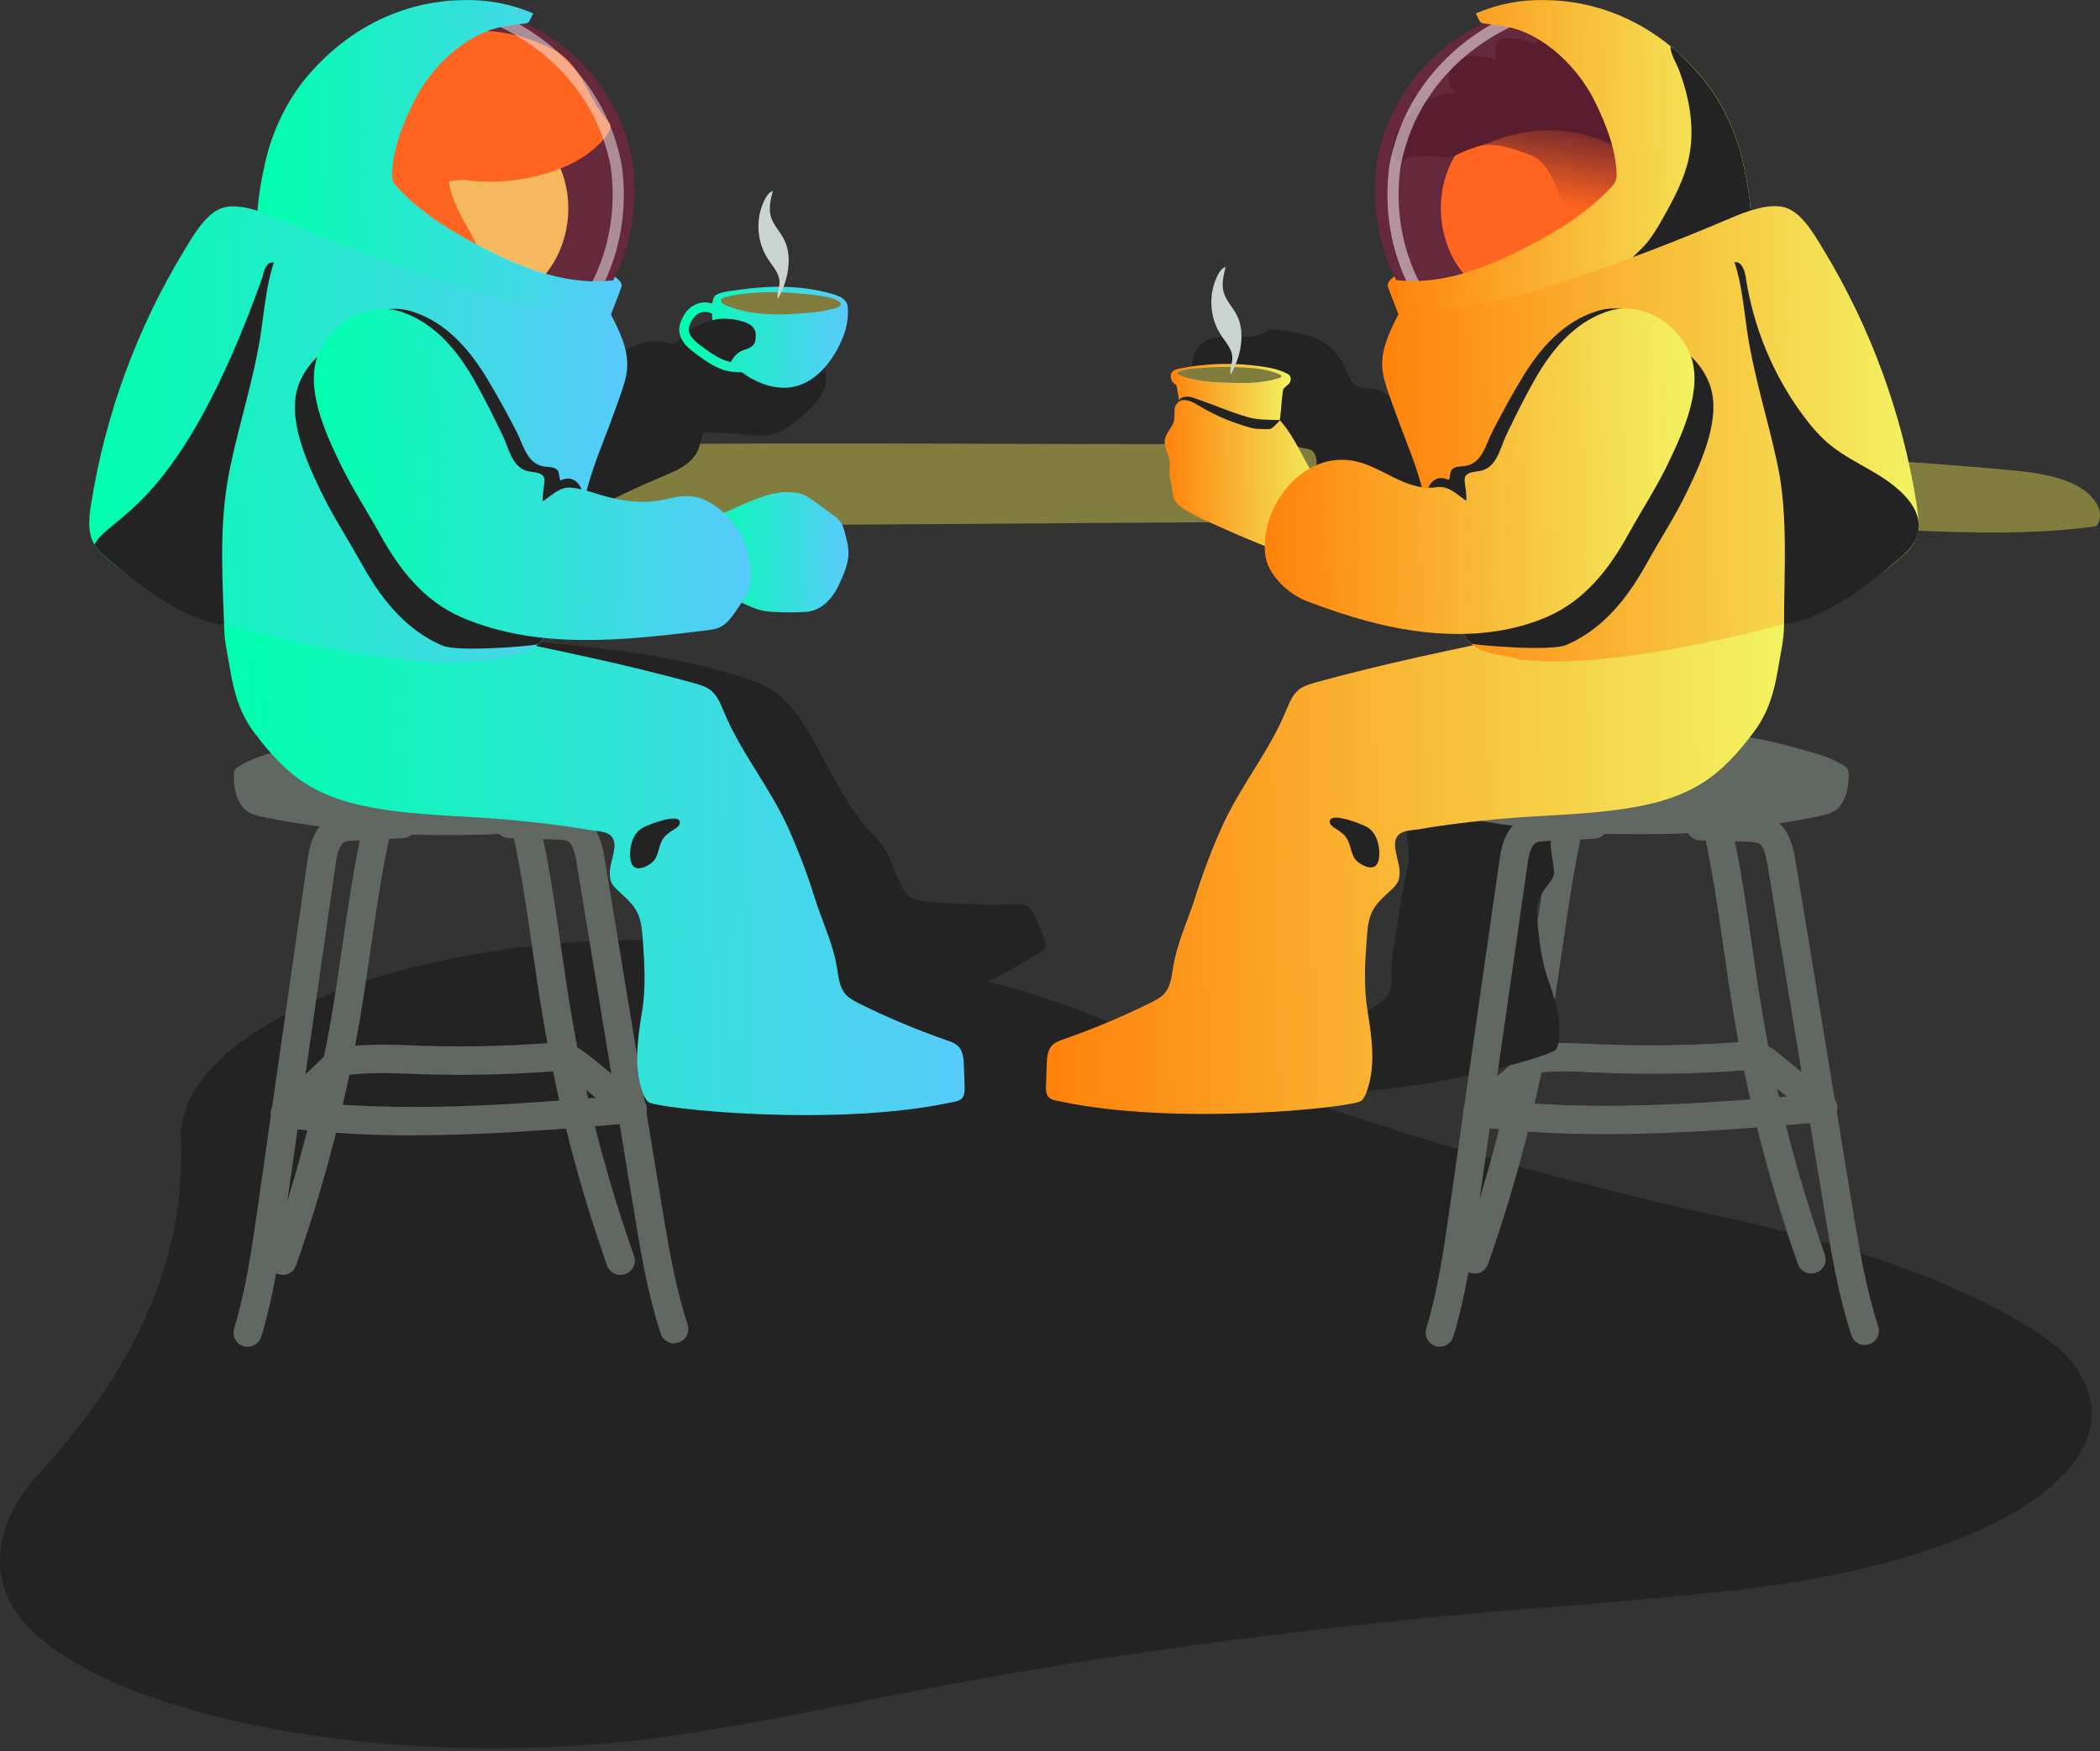 <svg width="753" height="628" viewBox="0 0 753 628" fill="none" xmlns="http://www.w3.org/2000/svg">
<rect x="0" y="0" width="753" height="628" fill="#333333" stroke="none"/>
<path d="M633.218 568.922C622.96 570.327 595.311 573.353 561.2 575.941C516.628 579.324 472.438 584.001 429.818 589.831C387.199 595.66 345.393 602.753 305.571 610.905C275.026 617.16 248.684 621.516 238.42 622.921C235.358 623.34 232.235 623.729 229.105 624.092C139.406 634.395 43.344 616.741 10.44 583.896C-4.623 568.867 -3.292 547.176 13.822 528.64C49.634 489.831 66.803 449.518 64.844 408.817C63.397 378.647 112.731 349.851 182.155 340.355L186.899 339.739C253.92 331.334 344.746 343.024 398.147 366.927C460.831 394.989 536.896 418.88 624.223 437.933C687.135 451.656 732.65 474.641 743.536 489.295C766.441 520.124 726.921 552.525 649.58 566.347C644.202 567.308 638.701 568.177 633.218 568.922Z" fill="#232323"/>
<g clip-path="url(#clip0_6350_6807)">
<path d="M524.888 187.325C408.205 186.48 291.793 189.546 175.28 187.643C158.166 187.361 141.085 186.797 123.971 186.621C119.226 186.585 75.847 184.858 75 186.585L83.574 169.07C84.625 166.92 85.811 164.629 88.556 163.29C91.132 162.021 94.588 161.81 97.876 161.669C111.093 161.14 124.377 160.964 137.628 160.823C165.011 160.471 192.496 159.872 219.947 159.484C295.691 158.391 371.57 159.59 447.381 159.237C524.413 158.885 601.682 159.942 678.544 165.228C691.592 166.145 704.639 167.167 717.653 168.33C726.532 169.105 735.784 170.057 743.172 173.44C750.56 176.823 755.44 183.413 751.746 188.7C717.483 193.669 676.917 189.087 641.841 188.559C602.868 187.995 563.895 187.572 524.921 187.29L524.888 187.325Z" fill="#807D3E"/>
</g>
<g clip-path="url(#clip1_6350_6807)">
<path d="M102.204 404.479C101.083 404.479 99.995 404.105 99.044 403.392C96.835 401.659 96.461 398.432 98.194 396.224C100.879 392.826 104.481 389.667 107.981 386.609C111.243 383.755 114.607 380.766 117.054 377.776C118.821 375.602 122.049 375.262 124.223 377.029C126.398 378.795 126.738 382.023 124.971 384.197C121.981 387.866 118.277 391.128 114.709 394.253C111.413 397.141 108.321 399.859 106.214 402.543C105.194 403.834 103.733 404.479 102.204 404.479Z" fill="#616861"/>
<path d="M226.741 402.848C225.586 402.848 224.431 402.475 223.479 401.659C221.237 399.791 217.907 397.141 214.576 394.457C211.144 391.705 207.746 388.987 205.436 387.051C204.042 385.896 201.494 384.163 200.712 383.857C200.407 383.857 200.101 383.925 199.829 383.959C199.115 384.095 198.368 384.231 197.45 384.299C180.086 385.59 162.484 385.828 145.086 385.046C135.809 384.639 127.994 384.945 121.877 385.964C119.057 386.439 116.474 384.537 115.999 381.785C115.523 378.999 117.426 376.383 120.178 375.908C127.008 374.752 135.504 374.413 145.528 374.854C162.518 375.602 179.712 375.364 196.669 374.107C197.144 374.073 197.552 374.005 197.96 373.903C199.455 373.631 201.494 373.258 204.212 374.243C207.373 375.398 211.926 379.135 211.96 379.169C214.237 381.038 217.601 383.755 220.965 386.439C224.363 389.157 227.761 391.875 230.038 393.778C232.212 395.578 232.484 398.806 230.683 400.946C229.664 402.169 228.237 402.781 226.775 402.781L226.741 402.848Z" fill="#616861"/>
<path d="M101.353 457.24C100.776 457.24 100.232 457.138 99.654 456.934C97.004 455.983 95.611 453.095 96.528 450.445C106.552 422.01 114.164 392.555 119.159 362.862C120.451 355.116 121.606 347.166 122.727 339.488C124.562 326.816 126.465 313.702 129.116 300.894C129.523 298.856 130.101 296.036 131.902 293.522C134.417 290.023 138.63 288.358 142.402 289.411C145.12 290.159 146.717 292.945 145.97 295.663C145.29 298.177 142.81 299.705 140.329 299.366C139.616 300.351 139.31 301.778 139.072 302.967C136.489 315.503 134.62 328.447 132.819 340.949C131.698 348.695 130.543 356.679 129.217 364.561C124.154 394.831 116.373 424.863 106.145 453.877C105.397 455.983 103.426 457.274 101.353 457.274V457.24Z" fill="#616861"/>
<path d="M241.762 481.836C239.621 481.836 237.616 480.477 236.902 478.303C232.145 463.728 229.664 448.61 227.252 433.934L206.762 309.523C206.252 306.329 205.402 302.592 203.533 301.641C202.65 301.199 201.019 301.165 199.558 301.098L182.431 300.588C179.611 300.52 177.402 298.142 177.47 295.356C177.538 292.536 179.985 290.362 182.703 290.396L199.829 290.906C202.072 290.973 205.164 291.075 208.053 292.502C214.815 295.9 216.14 303.951 216.786 307.824L237.276 432.235C239.621 446.504 242.067 461.248 246.553 475.075C247.436 477.759 245.975 480.613 243.291 481.496C242.781 481.666 242.237 481.734 241.728 481.734L241.762 481.836Z" fill="#616861"/>
<path d="M235.51 275.958C235.272 275.618 234.932 275.38 234.558 275.142C229.733 271.779 223.447 270.352 217.806 268.755C211.656 266.989 205.369 265.562 199.049 264.475C186.238 262.266 133.602 262.266 120.791 264.475C114.471 265.562 108.219 266.989 102.034 268.755C96.393 270.352 90.107 271.813 85.282 275.142C84.942 275.38 84.602 275.618 84.33 275.958C83.922 276.535 83.888 277.283 83.855 277.996C83.719 282.345 84.84 288.494 88.782 291.042C90.515 292.163 92.554 292.605 94.592 293.046C109.612 296.24 124.631 297.667 139.889 299.059C146.515 299.637 173.257 299.637 179.884 299.059C195.141 297.701 210.16 296.24 225.18 293.046C227.185 292.605 229.257 292.163 230.99 291.042C234.932 288.46 236.054 282.311 235.918 277.996C235.918 277.283 235.85 276.535 235.442 275.958H235.51Z" fill="#616861"/>
<path d="M222.46 457.24C220.353 457.24 218.382 455.915 217.669 453.842C207.441 424.863 199.659 394.797 194.596 364.526C193.271 356.645 192.115 348.661 190.994 340.915C189.193 328.379 187.324 315.435 184.741 302.933C184.504 301.71 184.164 300.215 183.62 299.433C183.586 299.365 183.552 299.331 183.62 299.331C181.072 299.773 178.557 298.21 177.877 295.662C177.13 292.944 178.727 290.159 181.445 289.411C185.217 288.392 189.431 290.023 191.945 293.522C193.746 296.036 194.324 298.822 194.766 300.894C197.416 313.702 199.319 326.816 201.154 339.488C202.275 347.166 203.397 355.116 204.722 362.862C209.683 392.554 217.329 422.043 227.353 450.445C228.305 453.095 226.911 456.017 224.227 456.934C223.649 457.138 223.106 457.24 222.528 457.24H222.46Z" fill="#616861"/>
<path d="M88.849 483.025C88.373 483.025 87.864 482.957 87.354 482.822C84.669 482.006 83.14 479.152 83.956 476.469C88.169 462.573 90.31 447.761 92.349 433.424L110.257 308.606C110.8 304.699 111.956 296.613 118.65 293.08C121.538 291.585 124.597 291.415 126.839 291.313L143.965 290.464C146.786 290.328 149.165 292.502 149.3 295.288C149.436 298.108 147.262 300.486 144.475 300.622L127.349 301.471C125.922 301.539 124.291 301.607 123.407 302.083C121.572 303.068 120.791 306.839 120.349 309.999L102.441 434.817C100.334 449.528 98.16 464.714 93.708 479.356C93.029 481.564 91.024 482.991 88.849 482.991V483.025Z" fill="#616861"/>
<path d="M148.348 407.197C132.751 407.197 117.12 406.45 101.557 404.445C98.771 404.106 96.8 401.524 97.14 398.738C97.48 395.952 100.028 393.948 102.848 394.321C143.761 399.519 183.654 396.19 225.926 392.691H226.3C229.052 392.419 231.567 394.525 231.805 397.311C232.043 400.131 229.97 402.577 227.149 402.815H226.776C201.052 404.989 174.751 407.163 148.348 407.163V407.197Z" fill="#616861"/>
<path d="M363.685 324.335C355.36 324.607 347.001 324.437 338.676 323.826C334.054 323.486 326.952 323.962 324.302 319.545C322.943 317.269 321.753 314.891 320.768 312.411C319.783 309.931 319.001 307.315 317.608 305.004C316.215 302.694 314.244 300.792 312.409 298.787C303.914 289.649 298.986 278.709 292.972 268.007C287.365 257.985 282.098 248.439 270.715 244.43C246.996 236.072 221.443 232.879 196.501 230.569C191.132 230.059 185.083 229.787 181.006 233.355C177.506 236.446 176.588 241.712 177.54 246.264C178.491 250.851 181.006 254.928 183.486 258.869L194.972 277.248C197.35 281.053 199.797 284.96 203.195 287.916C207.715 291.823 213.559 293.793 219.2 295.662C225.554 297.768 238.875 299.399 242.035 306.228C243.53 309.455 245.297 312.92 247.642 315.638C248.525 316.657 249.85 317.201 251.108 317.711C258.278 320.462 260.045 321.753 263.341 328.718C266.671 335.75 269.865 342.715 271.462 350.291C273.127 358.309 275.064 367.04 280.467 373.495C281.317 374.514 282.234 375.499 283.423 376.009C286.176 377.164 341.122 362.487 372.452 341.764C373.336 341.254 374.287 340.677 374.695 339.759C375.307 338.468 374.729 336.939 374.151 335.615L371.569 329.635C370.787 327.801 369.87 325.83 368.103 324.913C366.744 324.199 365.181 324.267 363.651 324.301L363.685 324.335Z" fill="#232323"/>
<path d="M164.355 157.356C161.908 158.681 159.054 159.802 156.743 161.297C154.433 162.792 153.243 165.544 152.224 167.888C151.442 169.688 150.899 171.659 151.001 173.629C151.204 177.808 152.462 183.719 155.724 186.539C159.768 190.004 165.85 190.786 170.913 191.499C180.122 192.824 190.962 191.771 199.865 189.019C204.418 187.626 208.87 184.569 213.151 182.326C221.306 178.08 229.428 174.275 237.923 170.742C243.122 168.567 249.306 165.849 250.836 159.87L251.855 155.861C251.957 155.453 252.093 155.012 252.467 154.876C252.67 154.808 252.908 154.808 253.112 154.842C255.695 155.148 258.175 155.284 260.724 155.42C264.122 155.555 267.486 156.031 270.884 156.201C272.855 156.269 274.826 156.337 276.729 155.895C280.467 155.046 283.559 152.532 286.515 150.12C289.471 147.674 292.462 145.16 294.399 141.864C296.336 138.569 296.981 134.254 295.078 130.959C291.001 123.926 280.908 125.285 275.539 120.053C274.894 119.408 274.316 118.694 273.569 118.151C272.379 117.267 270.918 116.928 269.457 116.656C267.112 116.214 264.768 115.84 262.423 115.603C259.467 115.263 256.476 115.059 253.588 115.705C249.646 116.588 246.486 118.626 243.869 121.582C243.36 122.16 242.782 122.805 242.035 123.043C241.355 123.247 240.641 123.111 239.962 123.009C237.685 122.601 235.408 122.227 233.098 122.431C229.836 122.737 226.811 124.232 223.889 125.727C220.253 127.561 215.7 129.192 212.505 131.774C211.282 132.759 210.365 133.948 209.039 134.9C207.103 136.292 205.132 137.651 203.161 138.942C200.069 141.015 196.806 142.815 193.408 144.344C188.719 146.451 183.826 148.047 179.103 150.052C174.005 152.226 169.112 154.842 164.219 157.458L164.355 157.356Z" fill="#232323"/>
<path d="M303.981 110.133C303.947 109.657 303.811 109.147 303.607 108.706C302.622 106.667 300.039 105.886 298.035 105.308C287.263 102.251 275.573 102.353 264.632 103.983C262.287 104.357 258.889 104.561 256.816 105.75C255.865 106.294 255.559 107.551 255.423 108.876C254.268 108.536 253.078 108.366 251.991 108.502C249.442 108.74 246.962 110.303 245.569 112.511C243.937 115.127 242.544 118.252 244.583 121.887C245.738 123.96 247.607 125.489 249.646 126.983C250.734 127.799 251.889 128.614 253.078 129.43C256.34 131.604 259.161 132.827 261.845 133.235C262.559 133.336 263.272 133.438 263.85 133.438C264.394 133.472 264.937 133.506 265.481 133.506C265.651 133.506 265.855 133.506 266.025 133.506C267.112 134.322 268.234 135.103 269.423 135.749C272.005 137.175 274.792 138.263 277.714 138.772C278.836 138.976 279.855 139.044 280.84 139.078C289.098 139.214 295.384 133.472 299.428 126.678C300.515 124.877 301.433 123.009 302.18 121.14C303.607 117.607 304.287 114.006 303.981 110.201V110.133ZM254.947 126.61C253.792 125.828 252.704 125.047 251.413 124.062C249.68 122.771 248.355 121.65 247.539 120.223C246.554 118.49 246.792 116.927 248.457 114.311C249.306 112.986 250.836 112.001 252.399 111.865C252.569 111.865 252.738 111.865 252.908 111.865C253.52 111.865 254.132 112.001 254.777 112.239C254.981 112.307 255.151 112.409 255.321 112.477C255.321 116.044 256.272 119.645 257.666 122.873C257.7 122.873 257.7 122.873 257.7 122.873C257.734 122.941 257.768 123.043 257.802 123.11C258.855 125.557 260.316 127.799 262.083 129.803C259.942 129.43 257.666 128.41 254.947 126.61Z" fill="url(#paint0_linear_6350_6807)"/>
<path d="M258.753 107.211C258.753 107.211 258.549 107.483 258.515 107.687C258.277 109.08 262.049 110.201 262.966 110.506C271.597 113.326 280.942 112.986 289.981 112.205C292.189 112.001 294.398 111.797 296.573 111.22C297.966 110.846 299.529 110.812 300.753 110.031C302.519 108.944 300.549 107.823 299.393 107.347C297.422 106.532 295.384 106.294 293.277 105.988C290.219 105.546 287.194 105.241 284.102 105.037C279.379 104.731 274.553 104.663 269.864 105.037C266.432 105.342 263 105.682 259.738 106.701C259.364 106.803 258.99 106.973 258.719 107.245L258.753 107.211Z" fill="#807D3E"/>
<path d="M275.303 92.773C271.191 86.454 270.817 77.858 274.419 71.2C275.031 70.044 275.88 68.889 277.104 68.516C276.322 71.539 275.541 74.733 276.424 77.722C277.274 80.678 279.618 82.954 281.046 85.706C282.813 89.036 283.118 93.01 282.541 96.748C282.133 100.315 280.604 104.086 278.905 107.245C278.463 104.935 279.584 103.236 279.516 101.028C279.414 97.835 276.9 95.321 275.269 92.773H275.303Z" fill="#CAD5D1"/>
<path d="M270.951 119.985C270.985 121.106 270.985 122.295 270.442 123.246C269.694 124.537 268.131 125.081 266.704 125.523C264.631 126.168 262.932 128.071 262.082 129.803C261.607 129.939 255.116 125.183 253.893 124.062C252.84 123.111 251.82 122.057 251.175 120.732C250.631 119.577 250.631 117.777 250.767 116.554C252.568 115.704 255.592 114.753 256.985 114.515C258.752 114.21 260.349 114.244 262.116 114.447C262.728 114.515 263.374 114.583 263.985 114.719C266.976 115.331 270.849 116.35 270.985 119.951L270.951 119.985Z" fill="#232323"/>
<path d="M101.082 208.69C96.528 207.773 87.557 204.579 83.684 207.603C80.048 210.456 80.32 219.969 80.354 224.08C80.421 230.127 81.441 233.728 82.426 239.674C83.854 248.269 85.892 255.709 91.193 262.776C96.46 269.808 102.407 276.569 109.849 281.189C119.567 287.27 130.815 289.547 141.926 290.939C155.145 292.604 168.635 292.774 181.922 293.963C191.844 294.88 201.732 296.002 211.519 297.7C214.883 298.278 219.028 297.938 220.116 301.573C221.067 304.767 218.519 309.931 218.655 313.396C218.689 314.313 218.756 315.23 219.062 316.08C219.606 317.541 220.761 318.662 221.917 319.715C228.441 325.592 229.8 327.699 230.446 336.498C231.091 345.365 231.669 354.096 230.208 362.861C228.713 372.102 227.184 382.226 230.276 391.297C230.786 392.724 231.329 394.185 232.417 395.204C234.863 397.582 299.528 404.513 341.528 395.272C342.684 395.102 343.907 394.864 344.756 394.083C345.946 392.928 345.946 391.059 345.878 389.428C345.81 386.948 345.708 384.468 345.606 381.988C345.504 379.712 345.334 377.232 343.839 375.499C342.684 374.208 340.951 373.597 339.32 373.053C328.65 369.316 318.184 364.934 308.057 359.906C306.324 359.022 304.523 358.105 303.232 356.644C300.989 354.096 300.65 350.427 300.106 347.064C298.713 338.434 294.737 330.281 292.121 321.957C289.47 313.396 286.242 305.005 282.572 296.817C276.082 282.446 265.752 270.012 259.737 255.675C258.514 252.787 257.392 249.696 255.014 247.691C253.213 246.231 250.936 245.585 248.727 244.973C236.426 241.576 224.023 238.62 211.553 235.835C205.096 234.408 198.606 233.049 192.116 231.656C190.451 231.316 188.752 230.942 187.087 230.603C175.805 228.191 164.659 225.541 153.922 221.294C149.096 219.391 143.999 217.625 138.8 216.062C126.431 212.359 113.621 211.238 101.048 208.69H101.082Z" fill="url(#paint1_linear_6350_6807)"/>
<path d="M196.296 97.461C208.121 81.902 206.014 57.543 189.398 45.924C179.339 38.891 167.718 39.741 156.98 44.803C140.669 52.481 134.961 71.302 141.757 87.303C145.733 96.68 153.752 106.023 164.048 108.095C169.689 109.25 175.568 109.012 181.208 107.959C187.427 106.804 192.388 102.591 196.296 97.461Z" fill="#F2F261"/>
<path d="M155.11 103.814C150.93 102.286 146.921 100.111 143.081 98.345C141.246 97.529 139.445 96.68 137.678 95.729C131.867 92.569 126.872 87.983 123.134 82.547C121.367 79.999 119.158 76.737 118.479 73.646C117.731 70.215 117.663 66.206 117.493 62.672C117.323 59.207 118.479 55.572 119.362 52.243C120.45 48.132 122.149 44.225 124.018 40.42C126.294 35.766 129.013 31.723 132.445 27.884C148.382 10.082 174.207 6.514 195.479 16.333C197.823 17.42 200.1 18.643 202.105 20.274C209.377 26.287 211.586 36.615 218.042 43.511C218.416 43.885 218.789 44.293 218.891 44.837C219.367 47.894 214.032 52.548 211.959 54.213C208.595 56.931 204.721 58.969 200.678 60.532C193.542 63.318 185.93 64.847 178.285 65.119C174.445 65.254 170.605 65.085 166.833 64.575C164.862 64.303 162.925 64.813 160.921 65.119C161.838 71.574 165.27 77.349 168.43 83.023C171.285 88.187 174.615 94.336 174.445 100.417C174.309 104.868 169.925 105.241 166.289 105.581C162.484 105.921 158.78 105.105 155.178 103.78L155.11 103.814Z" fill="#FF830D"/>
<path opacity="0.25" d="M140.601 62.027C140.601 63.08 140.533 64.031 140.941 64.881C141.281 65.832 141.926 66.511 142.538 67.225C152.766 78.13 166.019 85.434 179.475 91.889C192.116 97.801 205.878 102.183 219.912 100.519C219.98 100.417 220.49 99.262 220.557 99.194C226.674 86.59 228.713 72.117 226.81 58.256C221.917 31.281 203.873 15.483 188.48 8.383H188.412C185.795 8.757 183.145 9.13 180.494 9.538C166.698 11.95 154.159 24.486 148.315 36.513C144.373 44.496 140.941 53.126 140.533 62.061L140.601 62.027Z" fill="#FF0D5B"/>
<path opacity="0.5" d="M213.898 102.455C220.762 89.172 223.039 73.918 220.932 59.343C215.427 30.907 195.175 14.294 177.879 6.82" stroke="#F2F2F2" stroke-width="4" stroke-miterlimit="10"/>
<path d="M92.247 77.281C92.145 79.931 93.708 81.766 95.067 83.974C96.495 86.318 98.058 88.561 99.723 90.701C103.053 95.015 106.825 98.99 110.902 102.625C116.475 107.552 123.305 112.376 130.441 114.618C143.863 118.865 158.475 118.899 172.441 118.729C179.951 118.729 187.494 118.457 195.004 118.287C198.538 118.185 202.072 118.185 205.64 118.219C208.868 118.219 212.13 118.627 215.359 118.491C217.669 118.389 218.213 114.924 218.961 113.089C220.082 110.066 221.883 105.717 222.902 102.659C223.242 101.301 221.033 99.636 220.524 99.228C220.456 99.33 219.946 100.485 219.878 100.553C205.844 102.218 192.082 97.835 179.441 91.924C165.985 85.469 152.732 78.199 142.504 67.259C141.859 66.546 141.213 65.866 140.907 64.915C140.499 64.066 140.567 63.114 140.567 62.061C140.975 53.16 144.407 44.531 148.349 36.513C154.194 24.521 166.698 11.95 180.528 9.538C183.179 9.131 185.829 8.757 188.446 8.383H188.514C188.888 8.315 189.228 8.247 189.533 7.976C189.669 7.84 189.805 7.602 189.907 7.432C190.349 6.549 190.757 5.699 191.198 4.816C183.451 1.453 174.922 -0.178 166.461 0.026C160.99 0.162 132.82 0.026 109.373 28.326C102.441 36.921 97.514 47.555 95.101 58.188C93.708 64.507 92.519 70.758 92.247 77.247V77.281Z" fill="url(#paint2_linear_6350_6807)"/>
<path d="M42.943 204.001C49.331 209.131 61.292 216.537 68.53 220.444C72.098 222.381 142.642 241.916 176.045 236.616C181.448 235.121 187.802 235.019 192.185 231.656C192.423 231.52 192.661 231.35 192.865 231.146C195.584 228.768 197.045 225.303 198.268 221.905C202.787 209.573 205.2 196.697 208.292 183.991C210.025 176.755 211.996 169.586 214.681 162.622C217.399 155.623 220.05 148.591 222.53 141.49C223.617 138.365 224.671 135.205 224.875 131.944C225.317 125.217 222.156 118.83 219.098 112.851C203.467 111.492 187.802 110.065 172.715 105.342C156.03 100.111 139.516 94.301 123.205 87.948C115.185 84.823 107.234 81.561 99.317 78.198C94.186 75.99 85.996 72.932 80.321 74.393C74.069 75.99 69.346 84.415 66.253 89.511C49.229 117.369 37.744 148.625 32.647 180.899C31.865 185.758 31.321 191.057 33.87 195.304C34.923 197.071 36.486 198.532 38.05 199.891C39.647 201.317 41.278 202.676 42.943 204.035V204.001Z" fill="url(#paint3_linear_6350_6807)"/>
<path d="M42.942 204.002C50.893 210.389 66.185 222.586 80.355 224.047C79.403 200.741 78.859 185.011 82.631 167.107C86.029 150.97 91.194 135.342 93.641 118.831C94.864 110.541 95.544 102.116 98.16 94.166C95.782 93.691 94.558 96.85 94.185 99.228C64.146 183.482 39.714 184.4 33.869 195.271C34.922 197.038 36.486 198.499 38.049 199.857C39.646 201.284 41.277 202.643 42.942 204.002Z" fill="#232323"/>
<path d="M288.825 219.493C294.908 219.085 298.85 214.227 301.16 209.029C302.622 205.734 304.117 202.336 304.219 198.701C304.287 195.983 303.573 193.333 302.859 190.718C302.588 189.698 302.282 188.645 301.738 187.728C300.922 186.369 299.631 185.384 298.34 184.466L292.529 180.186C290.626 178.793 288.689 177.366 286.379 176.89C279.481 175.497 273.636 177.943 267.316 180.491C263.816 181.884 260.622 184.093 256.748 184.398C255.626 184.5 254.437 184.432 253.452 184.976C251.685 185.961 251.243 188.475 250.869 190.276C250.325 192.858 250.597 195.847 250.597 198.463C250.597 199.347 250.597 200.264 250.801 201.147C251.379 203.967 253.146 206.617 254.743 208.961C255.355 209.878 256.034 210.762 256.85 211.509C258.175 212.698 259.806 213.446 261.437 214.159L268.029 217.081C269.592 217.794 271.189 218.474 272.855 218.881C274.282 219.221 275.743 219.357 277.17 219.459C281.044 219.697 284.918 219.697 288.791 219.459L288.825 219.493Z" fill="url(#paint4_linear_6350_6807)"/>
<path d="M115.083 176.246C119.331 185.113 124.7 193.232 129.457 201.828C132.243 206.856 135.301 211.68 138.835 216.028C144.136 222.551 150.491 228.021 158.544 231.52C164.151 233.966 190.146 231.724 192.831 231.113C195.549 228.734 197.01 225.269 198.234 221.872C202.753 209.539 205.166 196.664 208.258 183.958C205.166 185.045 201.937 185.588 198.403 185.079C193.986 184.433 191.132 187.898 187.835 189.937C187.666 187.83 188.107 185.554 188.345 183.414C188.413 182.802 188.481 182.123 188.277 181.545C187.632 179.609 185.015 179.609 183.01 179.269C176.826 178.182 175.738 171.116 173.462 166.359C170.301 159.7 167.005 153.144 163.403 146.723C157.389 136.123 149.369 126.305 137.544 122.126C125.311 117.845 112.297 125.659 107.437 137.074C102.306 149.135 109.952 165.578 115.083 176.246Z" fill="#232323"/>
<path d="M127.146 166.529C121.675 156.031 113.486 139.86 118.209 127.629C122.66 116.078 135.437 107.823 147.806 111.73C159.767 115.501 168.126 125.047 174.447 135.443C178.287 141.728 181.787 148.217 185.185 154.74C187.631 159.428 188.923 166.427 195.141 167.31C196.466 167.514 198.199 167.412 199.355 168.16C200.952 169.179 200.068 170.809 201.02 172.304C201.937 171.863 202.923 171.591 203.942 171.625C206.966 171.795 209.039 175.09 208.937 178.08C208.903 179.405 208.529 180.73 207.884 181.885C206.796 183.855 204.995 185.282 203.262 186.675L195.073 193.164C193.612 194.319 192.117 195.508 190.35 196.086C188.209 196.799 185.864 196.595 183.588 196.357C173.665 195.372 163.539 194.319 154.568 190.004C148.588 187.151 143.355 182.938 138.19 178.793C133.636 175.124 129.83 171.727 127.112 166.529H127.146Z" fill="#232323"/>
<path d="M121.88 166.054C116.749 155.386 109.103 138.943 114.234 126.882C119.094 115.467 132.108 107.687 144.341 111.968C156.166 116.113 164.186 125.965 170.166 136.565C173.802 142.986 177.064 149.577 180.259 156.201C182.535 160.958 183.623 168.024 189.807 169.111C191.812 169.451 194.428 169.451 195.108 171.387C195.312 171.999 195.244 172.644 195.176 173.256C194.938 175.396 194.462 177.673 194.632 179.779C197.793 177.808 200.647 174.513 204.725 174.887C209.414 175.328 214.273 177.367 218.861 178.454C225.011 179.915 230.992 180.56 237.278 179.371C240.268 178.794 243.225 177.91 246.249 177.91C251.108 177.91 255.695 180.356 259.229 183.686C263.613 187.763 266.909 192.621 268.2 198.362C268.948 201.726 269.695 205.157 269.118 208.554C268.472 212.461 266.127 215.893 263.885 219.154C262.254 221.498 260.521 223.944 257.904 225.065C256.545 225.677 255.016 225.847 253.521 226.051C224.467 229.618 193.035 233.355 165.341 221.328C151.953 215.485 143.22 204.24 136.254 191.636C131.496 183.04 126.128 174.921 121.88 166.054Z" fill="url(#paint5_linear_6350_6807)"/>
<path d="M239.518 293.759C241.557 293.385 243.256 293.453 243.698 294.472C244.14 295.526 243.086 296.579 242.135 297.19C240.674 298.142 239.111 299.025 238.057 300.418C236.902 301.947 236.46 303.849 235.916 305.684C235.645 306.533 235.339 307.416 234.863 308.164C233.708 309.964 229.562 312.41 227.489 311.018C225.416 309.625 225.824 304.936 226.334 302.966C226.81 300.622 228.101 298.345 230.14 297.054C231.125 296.409 235.95 294.405 239.586 293.759H239.518Z" fill="#232323"/>
</g>
<g clip-path="url(#clip2_6350_6807)">
<path d="M529.738 404.086C528.62 404.086 527.536 403.713 526.588 403C524.387 401.269 524.014 398.045 525.741 395.839C528.146 392.785 531.871 389.832 535.495 386.982C539.017 384.199 543.827 380.364 544.572 378.294C545.52 375.646 548.399 374.255 551.074 375.205C553.716 376.155 555.104 379.074 554.156 381.721C552.463 386.54 547.281 390.647 541.828 394.957C538.679 397.468 535.394 400.047 533.734 402.152C532.718 403.407 531.262 404.086 529.738 404.086Z" fill="#616861"/>
<path d="M653.727 402.423C652.575 402.423 651.424 402.05 650.475 401.235C648.24 399.368 644.786 396.586 641.297 393.769C637.707 390.884 634.118 387.965 631.815 386.065C630.832 385.217 629.783 384.368 628.936 384.063C627.886 383.689 626.26 383.791 624.533 383.927C607.227 385.217 589.65 385.454 572.344 384.673L570.041 384.572C563.132 384.232 556.562 383.927 550.229 384.979C547.452 385.454 544.844 383.554 544.37 380.805C543.895 378.022 545.792 375.409 548.535 374.933C555.952 373.712 563.369 374.051 570.515 374.39L572.784 374.492C589.718 375.239 606.854 375.001 623.754 373.746C626.226 373.576 629.308 373.338 632.39 374.458C634.896 375.375 636.759 376.936 638.283 378.191C640.552 380.092 644.108 382.943 647.631 385.793C651.153 388.644 654.675 391.461 656.944 393.362C659.111 395.16 659.382 398.384 657.587 400.522C656.571 401.744 655.149 402.355 653.693 402.355L653.727 402.423Z" fill="#616861"/>
<path d="M668.695 482.448C666.562 482.448 664.564 481.09 663.852 478.918C659.111 464.359 656.639 449.257 654.234 434.596L633.812 310.316C633.304 307.16 632.457 303.393 630.595 302.443C629.714 302.002 628.089 301.968 626.632 301.9L609.563 301.391C606.752 301.323 604.551 298.947 604.619 296.164C604.686 293.347 607.091 291.175 609.834 291.209L626.903 291.718C629.138 291.786 632.22 291.888 635.099 293.313C641.839 296.673 643.159 304.75 643.803 308.619L664.225 432.899C666.562 447.153 669 461.882 673.471 475.694C674.351 478.375 672.895 481.226 670.219 482.108C669.711 482.278 669.169 482.346 668.661 482.346L668.695 482.448Z" fill="#616861"/>
<path d="M649.459 456.757C647.359 456.757 645.395 455.433 644.684 453.363C634.49 424.414 626.734 394.38 621.688 364.141C620.367 356.268 619.216 348.292 618.098 340.555C616.303 328.032 614.44 315.101 611.866 302.612C611.629 301.391 611.291 299.897 610.749 299.117C610.715 299.049 610.681 299.015 610.749 299.015C608.209 299.456 605.703 297.895 605.025 295.35C604.28 292.635 605.872 289.852 608.581 289.105C612.341 288.087 616.54 289.716 619.046 293.212C620.841 295.723 621.417 298.506 621.857 300.576C624.499 313.371 626.395 326.47 628.224 339.129C629.342 346.799 630.459 354.74 631.78 362.478C636.725 392.14 644.345 421.598 654.336 449.969C655.284 452.617 653.896 455.535 651.22 456.451C650.644 456.655 650.102 456.757 649.527 456.757H649.459Z" fill="#616861"/>
<path d="M575.628 406.767C560.151 406.767 544.606 406.021 529.095 404.019C526.318 403.679 524.354 401.1 524.692 398.317C525.031 395.534 527.571 393.532 530.382 393.905C571.056 399.098 610.647 395.772 652.608 392.31L653.32 392.242C656.097 392.005 658.569 394.075 658.806 396.892C659.043 399.708 656.977 402.152 654.166 402.39L653.455 402.457C627.919 404.595 601.842 406.767 575.628 406.767Z" fill="#616861"/>
<path d="M528.756 456.757C528.181 456.757 527.639 456.655 527.063 456.452C524.421 455.502 523.033 452.617 523.947 449.97C533.938 421.564 541.524 392.14 546.503 362.479C547.79 354.741 548.941 346.799 550.059 339.129C551.888 326.471 553.784 313.371 556.426 300.576C556.832 298.54 557.408 295.723 559.237 293.212C561.743 289.716 565.942 288.053 569.702 289.105C572.411 289.852 574.003 292.669 573.258 295.35C572.58 297.861 570.108 299.389 567.636 299.049C566.925 300.033 566.62 301.459 566.383 302.647C563.809 315.17 561.946 328.1 560.151 340.589C559.033 348.327 557.882 356.302 556.561 364.175C551.515 394.414 543.759 424.415 533.565 453.397C532.82 455.502 530.856 456.791 528.79 456.791L528.756 456.757Z" fill="#616861"/>
<path d="M524.117 97.359C512.332 81.815 514.431 57.482 530.992 45.875C538.105 40.886 546.3 39.393 554.733 38.477C562.523 37.629 572.175 38.579 578.914 42.855C584.028 46.113 587.584 51.339 590.531 56.634C595.814 66.068 598.286 77.845 593.342 87.992C590.057 94.779 583.69 99.666 576.747 102.653C565.469 107.506 551.279 110.085 539.154 107.812C532.957 106.658 528.012 102.449 524.117 97.325V97.359Z" fill="#FF830D"/>
<path d="M582.809 80.933C582.606 80.899 582.403 80.865 582.234 80.831C576.578 79.949 570.956 78.591 565.537 76.725C563.878 76.148 561.981 75.91 561.168 74.315C560.457 72.958 559.949 71.499 559.34 70.073C558.154 67.29 557.037 64.406 555.411 61.826C554.293 60.096 553.142 58.331 551.482 57.109C549.992 55.989 548.231 55.378 546.504 54.767C541.762 53.104 536.784 51.441 531.806 52.12C530.282 52.324 528.622 52.765 527.166 52.426C526.827 52.358 526.488 52.222 526.184 52.052C526.184 45.095 535.192 41.124 540.95 39.428C549.281 36.95 557.511 38.172 565.808 39.971C573.462 41.633 582.301 45.604 587.348 51.815C591.175 56.532 592.868 62.607 594.019 68.58C594.663 71.974 595.408 76.148 594.798 79.61C594.121 83.343 585.857 81.476 582.877 80.933H582.809Z" fill="url(#paint6_linear_6350_6807)"/>
<path d="M550.601 15.806C547.79 14.551 544.742 13.804 541.66 13.668C540.373 13.6 538.985 13.668 537.901 14.415C535.869 15.84 535.971 18.861 536.309 21.338C533.566 20.659 530.755 19.947 527.91 20.116C525.065 20.286 522.153 21.474 520.561 23.849C518.597 26.802 519.342 31.248 522.187 33.352C512.433 33.522 503.119 40.411 500.105 49.71C499.36 52.052 498.988 54.733 500.207 56.871C500.342 57.142 500.546 57.414 500.783 57.584C501.562 58.093 502.578 57.584 503.424 57.244C509.419 54.529 515.031 57.078 521.5 56.025C525.5 53.525 532.956 51.746 535.869 50.525C545.961 46.316 558.865 45.536 569.33 48.658C578.677 51.441 582.165 53.511 593.071 64.744C595.882 67.629 597.744 68.647 601.402 66.984C605.195 65.253 606.55 60.536 606.787 56.396C607.227 48.319 604.992 40.241 601.029 33.182C597.067 26.123 591.411 20.15 584.976 15.263C583.554 14.177 582.064 13.125 580.37 12.616C578.575 12.073 576.645 12.175 574.816 12.514C572.039 13.023 569.533 14.075 567.061 15.467C565.096 16.587 563.606 17.401 561.676 15.942C559.745 14.483 558.357 12.684 555.647 12.548C554.496 12.48 553.277 12.752 552.328 13.431C552.125 13.566 550.059 15.637 550.601 15.874V15.806Z" fill="#232323"/>
<path opacity="0.25" d="M579.625 61.962C579.625 63.014 579.693 63.964 579.287 64.812C578.948 65.763 578.304 66.441 577.695 67.154C567.501 78.048 554.293 85.344 540.881 91.793C528.283 97.698 514.566 102.076 500.579 100.413C500.512 100.311 500.004 99.157 499.936 99.089C493.84 86.498 491.808 72.041 493.704 58.194C498.581 31.248 516.565 15.467 531.906 8.374H531.974C534.582 8.747 537.224 9.121 539.865 9.528C553.615 11.938 566.112 24.46 571.937 36.474C575.866 44.45 579.287 53.07 579.693 61.995L579.625 61.962Z" fill="#FF0D5B"/>
<path opacity="0.5" d="M507.251 102.348C500.41 89.078 498.141 73.84 500.24 59.281C505.727 30.875 525.912 14.28 543.15 6.813" stroke="white" stroke-width="4" stroke-miterlimit="10"/>
<path d="M627.819 77.2C627.92 79.847 626.363 81.68 625.008 83.886C623.585 86.227 622.028 88.467 620.368 90.605C617.049 94.915 613.29 98.886 609.226 102.517C603.672 107.438 596.864 112.257 589.752 114.497C576.375 118.74 561.812 118.773 547.892 118.604C540.408 118.604 532.889 118.332 525.405 118.163C521.882 118.061 518.36 118.061 514.804 118.095C511.587 118.095 508.336 118.502 505.118 118.366C502.815 118.264 502.273 114.803 501.528 112.97C500.411 109.95 498.616 105.606 497.6 102.551C497.261 101.194 499.462 99.531 499.97 99.124C500.038 99.225 500.546 100.379 500.614 100.447C514.601 102.11 528.317 97.732 540.916 91.827C554.327 85.379 567.535 78.116 577.729 67.188C578.373 66.476 579.016 65.797 579.321 64.847C579.727 63.998 579.66 63.048 579.66 61.996C579.253 53.104 575.833 44.484 571.904 36.475C566.079 24.495 553.616 11.938 539.832 9.528C537.19 9.121 534.549 8.748 531.941 8.374H531.873C531.501 8.307 531.162 8.239 530.857 7.967C530.722 7.831 530.586 7.594 530.485 7.424C530.044 6.542 529.638 5.693 529.198 4.811C536.953 1.451 545.42 -0.178 553.853 0.026C559.306 0.162 587.381 0.026 610.75 28.296C617.659 36.882 622.569 47.505 624.974 58.127C626.363 64.439 627.548 70.684 627.819 77.166V77.2Z" fill="url(#paint7_linear_6350_6807)"/>
<path d="M627.817 77.2C627.919 79.847 626.361 81.68 625.006 83.886C623.584 86.227 622.026 88.467 620.366 90.605C617.047 94.915 613.288 98.886 609.224 102.517C606.65 104.791 605.803 105.232 602.417 104.588C600.012 104.146 597.675 103.366 595.44 102.382C594.289 101.873 583.18 95.017 584.23 93.694C586.33 91.081 589.039 89.078 591.105 86.363C593.171 83.648 594.932 80.662 596.592 77.675C600.351 70.989 604.008 64.066 605.6 56.532C607.056 49.575 606.684 42.38 605.16 35.491C604.381 31.995 603.331 28.567 602.078 25.208C601.265 23.002 598.793 18.997 599.03 16.655C601.299 18.284 602.688 19.811 603.941 21.033C606.345 23.341 608.614 25.818 610.748 28.398C617.657 36.984 622.568 47.606 624.972 58.229C626.361 64.541 627.546 70.786 627.817 77.268V77.2Z" fill="#232323"/>
<path d="M556.324 297.76C555.342 302.478 556.426 305.905 557.137 311.369C557.239 312.082 557.307 312.795 557.205 313.507C557.002 314.695 556.257 315.747 555.512 316.698C551.312 322.128 550.567 323.96 551.278 330.85C551.989 337.807 552.768 344.628 555.071 351.212C557.51 358.135 560.084 365.771 558.932 373.204C558.763 374.358 558.526 375.579 557.815 376.53C556.257 378.702 507.352 392.989 473.722 391.666C472.808 391.666 471.826 391.666 471.047 391.191C469.963 390.478 469.692 389.053 469.523 387.763L468.71 381.96C468.473 380.195 468.236 378.26 469.184 376.733C469.895 375.579 471.149 374.867 472.3 374.188C480.022 369.844 487.472 364.991 494.585 359.73C495.804 358.814 497.057 357.864 497.87 356.54C499.258 354.233 498.987 351.382 498.953 348.701C498.852 341.845 500.782 334.99 501.629 328.202C502.408 322.128 503.492 316.087 504.88 310.148C506.37 303.767 502.171 296.946 505.49 290.973C507.183 287.952 510.468 286.256 513.686 285C524.828 280.656 537.257 279.74 548.907 282.421C553.107 283.405 557.95 285.713 558.221 290.023C558.323 291.448 557.848 292.873 557.34 294.231C556.832 295.521 556.494 296.708 556.257 297.828L556.324 297.76Z" fill="#232323"/>
<path d="M662.464 275.666C662.227 275.327 661.889 275.089 661.516 274.852C656.707 271.492 650.442 270.067 644.82 268.472C638.69 266.707 632.424 265.281 626.125 264.195C613.357 261.99 560.897 261.99 548.129 264.195C541.83 265.281 535.598 266.707 529.434 268.472C523.812 270.067 517.547 271.526 512.738 274.852C512.399 275.089 512.061 275.327 511.79 275.666C511.383 276.243 511.349 276.99 511.315 277.703C511.18 282.047 512.298 288.189 516.226 290.735C517.953 291.855 519.985 292.296 522.017 292.737C536.987 295.927 551.956 297.352 567.162 298.744C573.766 299.321 600.42 299.321 607.024 298.744C622.23 297.386 637.2 295.927 652.169 292.737C654.167 292.296 656.233 291.855 657.96 290.735C661.889 288.155 663.006 282.013 662.871 277.703C662.871 276.99 662.803 276.243 662.397 275.666H662.464Z" fill="#616861"/>
<path d="M516.295 483.026C515.821 483.026 515.313 482.958 514.805 482.822C512.129 482.007 510.605 479.157 511.418 476.476C515.617 462.595 517.751 447.798 519.783 433.477L537.631 308.79C538.173 304.887 539.324 296.81 545.996 293.28C548.875 291.787 551.923 291.617 554.158 291.516L571.227 290.667C574.038 290.531 576.409 292.703 576.544 295.486C576.68 298.303 574.512 300.679 571.735 300.815L554.666 301.663C553.244 301.731 551.618 301.799 550.738 302.274C548.909 303.258 548.13 307.025 547.69 310.181L529.842 434.868C527.742 449.563 525.574 464.733 521.138 479.36C520.46 481.566 518.462 482.992 516.295 482.992V483.026Z" fill="#616861"/>
<path d="M545.147 191.399C547.044 193.435 549.313 195.438 551.04 197.61C552.767 199.782 552.937 202.768 553.106 205.314C553.242 207.282 553.106 209.284 552.361 211.117C550.803 214.986 547.687 220.178 543.657 221.739C538.746 223.674 532.752 222.418 527.74 221.434C518.629 219.635 508.774 215.122 501.289 209.59C497.462 206.773 494.279 202.429 490.994 198.933L480.156 187.429C477.989 185.155 475.821 182.847 474.297 180.098C472.536 176.976 471.689 173.344 471.859 169.781C471.96 167.677 472.401 165.505 471.723 163.503C470.877 160.991 469.217 161.059 467.151 160.686C465.322 160.346 463.46 159.566 461.495 159.192C455.975 158.208 450.523 156.885 445.138 155.256C443.275 154.679 441.378 154.068 439.719 153.05C436.468 151.047 434.368 147.654 432.404 144.362C430.439 141.104 428.407 137.744 427.696 134.011C426.985 130.278 427.764 125.968 430.643 123.49C436.772 118.196 445.849 122.777 452.622 119.621C453.435 119.248 454.214 118.739 455.095 118.467C456.483 118.026 458.007 118.196 459.43 118.433C461.766 118.773 464.103 119.214 466.406 119.723C469.285 120.368 472.197 121.182 474.704 122.743C477.752 124.644 479.987 127.563 481.748 130.651C483.238 133.298 483.983 137.472 486.964 138.762C488.962 139.644 491.231 139.203 493.364 139.644C496.142 140.221 498.343 142.258 500.409 144.226C503.05 146.737 505.963 149.079 507.995 152.066C510.027 155.052 512.296 158.208 514.531 161.195C516.767 164.147 519.239 166.93 521.914 169.476C525.606 173.005 529.704 176.127 533.497 179.555C537.595 183.254 541.32 187.361 545.08 191.433L545.147 191.399Z" fill="#232323"/>
<path d="M619.045 208.471C623.584 207.554 632.525 204.364 636.385 207.385C640.009 210.235 639.738 219.738 639.704 223.844C639.637 229.885 638.621 233.483 637.638 239.422C636.216 248.008 634.184 255.44 628.901 262.499C623.651 269.524 617.725 276.278 610.308 280.893C600.622 286.968 589.412 289.242 578.337 290.634C565.163 292.296 551.718 292.466 538.475 293.654C528.586 294.57 518.731 295.69 508.977 297.387C505.624 297.964 501.493 297.625 500.409 301.256C499.461 304.446 502.001 309.605 501.865 313.066C501.831 313.983 501.764 314.899 501.459 315.747C500.917 317.207 499.765 318.327 498.614 319.379C492.111 325.25 490.757 327.354 490.113 336.144C489.47 345.002 488.894 353.724 490.35 362.479C491.84 371.71 493.364 381.824 490.283 390.885C489.775 392.311 489.233 393.77 488.149 394.788C485.711 397.164 421.261 404.087 379.402 394.856C378.25 394.686 377.031 394.449 376.184 393.668C374.999 392.514 374.999 390.648 375.067 389.019C375.134 386.541 375.236 384.064 375.338 381.586C375.439 379.312 375.608 376.835 377.099 375.104C378.25 373.815 379.977 373.204 381.603 372.661C392.237 368.928 402.668 364.55 412.761 359.527C414.488 358.645 416.283 357.728 417.57 356.269C419.805 353.724 420.144 350.058 420.686 346.698C422.074 338.078 426.037 329.933 428.644 321.619C431.286 313.066 434.503 304.684 438.161 296.505C444.63 282.149 454.925 269.728 460.92 255.406C462.139 252.522 463.257 249.433 465.627 247.431C467.422 245.972 469.691 245.327 471.893 244.716C484.153 241.322 496.514 238.37 508.943 235.587C515.378 234.161 521.847 232.804 528.315 231.412C529.975 231.073 531.668 230.7 533.328 230.36C544.572 227.951 555.68 225.304 566.382 221.061C571.191 219.161 576.271 217.396 581.453 215.835C593.781 212.136 606.548 211.016 619.079 208.471H619.045Z" fill="url(#paint8_linear_6350_6807)"/>
<path d="M676.993 203.787C670.626 208.912 658.705 216.31 651.491 220.213C647.935 222.147 577.627 241.661 544.335 236.367C538.951 234.874 532.617 234.772 528.249 231.412C528.011 231.277 527.774 231.107 527.571 230.903C524.862 228.528 523.406 225.066 522.186 221.672C517.682 209.353 515.277 196.491 512.195 183.798C510.468 176.569 508.504 169.408 505.828 162.451C503.119 155.46 500.477 148.435 498.005 141.342C496.921 138.22 495.872 135.063 495.668 131.805C495.228 125.086 498.378 118.706 501.426 112.733C517.005 111.375 532.617 109.95 547.654 105.232C564.283 100.006 580.743 94.203 596.999 87.856C604.991 84.734 612.916 81.476 620.807 78.116C625.921 75.91 634.083 72.856 639.739 74.315C645.971 75.91 650.678 84.327 653.76 89.417C670.694 117.28 682.141 148.503 687.221 180.743C688 185.597 688.542 190.891 686.002 195.133C684.952 196.898 683.394 198.357 681.836 199.715C680.244 201.14 678.619 202.497 676.959 203.855L676.993 203.787Z" fill="url(#paint9_linear_6350_6807)"/>
<path d="M676.993 203.787C669.068 210.167 652.71 222.758 639.705 223.81C639.705 204.873 641.196 184.816 637.436 166.931C634.05 150.81 628.902 135.199 626.463 118.705C625.244 110.424 624.567 102.008 621.959 94.067C624.33 93.591 625.549 96.748 625.921 99.123C628.597 117.076 635.709 134.384 646.513 148.978C649.256 152.677 652.236 156.206 655.725 159.159C661.042 163.639 667.409 166.591 673.335 170.222C681.633 175.313 692.47 184.307 686.002 195.065C684.952 196.83 683.394 198.289 681.836 199.646C680.244 201.072 678.619 202.429 676.959 203.787H676.993Z" fill="#232323"/>
<path d="M450.355 163.876C446.528 164.351 442.836 164.86 438.942 164.487C434.166 164.012 428.578 162.858 426.004 158.31C424.65 155.935 424.48 152.337 423.938 149.656C423.193 146.127 422.618 142.529 422.008 138.966C421.974 138.694 421.906 138.389 421.737 138.151C421.534 137.846 421.195 137.676 420.89 137.439C419.671 136.455 419.299 134.215 420.586 133.129C421.263 132.552 422.177 132.348 423.058 132.178C433.658 130.04 444.699 129.972 455.333 131.941C457.399 132.314 459.702 133.061 461.565 134.011C461.802 134.147 462.039 134.283 462.242 134.452C463.055 135.267 462.987 136.828 462.174 137.608L460.379 139.271C460.379 139.271 460.244 139.407 460.176 139.509C460.142 139.577 460.109 139.679 460.109 139.78C459.634 142.292 459.533 144.803 459.296 147.349C458.957 150.708 458.517 154.034 457.941 157.36C457.772 158.242 457.602 159.159 457.196 159.973C455.977 162.417 452.996 163.367 450.287 163.842L450.355 163.876Z" fill="url(#paint10_linear_6350_6807)"/>
<path d="M422.212 134.079C422.923 134.927 427.394 135.878 427.834 135.979C433.151 137.133 438.637 137.201 444.09 137.337C448.764 137.473 454.386 137.031 458.788 135.538C459.093 135.436 459.466 135.267 459.466 134.961C459.466 134.656 459.161 134.452 458.856 134.316C454.961 132.518 450.051 131.975 445.75 131.771C441.008 131.534 436.301 131.5 431.661 131.907C428.782 132.144 425.057 132.246 422.517 133.434C422.11 133.638 422.043 133.841 422.246 134.045L422.212 134.079Z" fill="#807D3E"/>
<path d="M437.69 119.961C433.592 113.649 433.22 105.062 436.809 98.411C437.419 97.257 438.266 96.103 439.485 95.73C438.706 98.75 437.927 101.94 438.808 104.927C439.654 107.879 441.991 110.153 443.414 112.902C445.175 116.228 445.479 120.198 444.904 123.932C444.497 127.495 442.973 131.262 441.28 134.418C440.84 132.111 441.957 130.414 441.89 128.208C441.788 125.018 439.282 122.506 437.656 119.961H437.69Z" fill="#CAD5D1"/>
<path d="M447.104 149.521C451.236 150.709 454.69 150.505 458.991 150.675C459.499 151.625 460.007 153.05 460.075 153.492C460.278 154.781 460.143 156.071 459.939 157.36C459.736 158.752 459.431 160.143 458.788 161.399C458.144 162.655 457.128 163.741 455.774 164.182C455.13 164.419 454.419 164.487 453.708 164.521C452.489 164.623 451.236 164.657 449.982 164.453C448.729 164.25 447.476 163.673 446.291 163.164L440.398 160.686C437.892 159.634 435.352 158.616 433.049 157.123C430.915 155.731 428.816 154.34 426.75 152.847C424.853 151.489 422.923 150.03 421.839 147.96C421.331 146.975 422.347 145.109 422.686 144.023C423.16 142.631 423.871 142.428 425.361 142.292C426.851 142.156 427.732 142.631 429.154 143.107C435.183 145.143 440.974 147.756 447.07 149.487L447.104 149.521Z" fill="#232323"/>
<path d="M430.171 185.63C429.392 185.257 428.579 184.883 427.834 184.442C425.565 183.186 422.28 181.659 421.128 179.216C420.417 177.688 420.417 176.059 420.18 174.43C419.943 172.801 419.299 171.444 419.333 169.747C419.367 168.152 419.604 166.557 419.333 164.996C418.927 162.552 417.301 160.279 417.64 157.835C417.979 155.425 420.078 153.661 420.823 151.353C421.636 148.875 420.248 145.821 422.686 144.09C424.752 142.631 427.529 144.09 429.663 145.38C432.914 147.348 436.334 149.079 439.857 150.504C441.618 151.217 443.413 151.862 445.242 152.439C446.562 152.846 447.849 153.287 449.17 153.593C450.491 153.898 454.758 154.068 455.503 153.796C456.113 153.559 456.655 153.118 457.129 152.643C457.298 152.507 458.992 150.776 458.924 150.742C464.952 157.292 467.966 166.862 472.742 172.632C473.69 173.786 474.74 174.872 475.451 176.195C477.009 179.114 476.128 183.356 474.875 186.241C473.487 189.499 471.116 192.316 468.136 194.216C466.544 195.234 464.783 195.981 463.022 196.66C461.904 197.101 460.719 197.508 459.533 197.542C458.111 197.576 456.722 197.067 455.368 196.558C447.511 193.537 439.823 190.076 432.135 186.614C431.458 186.309 430.78 186.003 430.103 185.698L430.171 185.63Z" fill="url(#paint11_linear_6350_6807)"/>
<path d="M605.061 176.06C600.828 184.918 595.477 193.029 590.735 201.615C587.958 206.638 584.91 211.457 581.388 215.801C576.105 222.317 569.771 227.781 561.745 231.277C556.157 233.72 530.248 231.48 527.573 230.869C524.864 228.494 523.407 225.032 522.188 221.638C517.684 209.319 515.279 196.457 512.197 183.764C515.279 184.85 518.497 185.393 522.019 184.884C526.421 184.239 529.266 187.701 532.551 189.737C532.721 187.633 532.28 185.359 532.043 183.221C531.976 182.61 531.908 181.931 532.111 181.355C532.755 179.42 535.362 179.42 537.361 179.081C543.524 177.995 544.608 170.936 546.877 166.184C550.027 159.533 553.312 152.983 556.902 146.569C562.896 135.98 570.889 126.172 582.675 121.998C594.867 117.722 607.838 125.527 612.681 136.93C617.795 148.978 610.175 165.404 605.061 176.06Z" fill="#232323"/>
<path d="M593.073 166.354C598.525 155.867 606.687 139.713 601.98 127.495C597.543 115.956 584.809 107.71 572.481 111.612C560.56 115.38 552.229 124.916 545.93 135.301C542.103 141.579 538.614 148.061 535.227 154.577C532.789 159.261 531.502 166.252 525.304 167.134C523.984 167.338 522.256 167.236 521.105 167.983C519.513 169.001 520.394 170.63 519.445 172.123C518.531 171.682 517.549 171.411 516.533 171.444C513.519 171.614 511.453 174.906 511.554 177.893C511.588 179.216 511.961 180.54 512.604 181.694C513.688 183.662 515.483 185.087 517.21 186.479L525.372 192.961C526.828 194.115 528.319 195.303 530.08 195.88C532.213 196.592 534.55 196.389 536.819 196.151C546.708 195.167 556.801 194.115 565.742 189.805C571.702 186.954 576.918 182.746 582.066 178.605C586.604 174.94 590.397 171.546 593.106 166.354H593.073Z" fill="#232323"/>
<path d="M598.287 165.878C603.401 155.222 611.021 138.796 605.907 126.748C601.064 115.345 588.093 107.573 575.901 111.85C564.115 115.99 556.123 125.832 550.162 136.42C546.538 142.835 543.287 149.418 540.104 156.036C537.835 160.788 536.751 167.847 530.587 168.933C528.589 169.272 525.981 169.272 525.304 171.206C525.101 171.817 525.168 172.462 525.236 173.073C525.473 175.211 525.947 177.485 525.778 179.589C522.459 177.519 519.648 174.091 515.211 174.736C503.459 176.433 495.196 166.421 483.816 165.064C466.104 162.96 452.117 182.066 453.607 198.458C454.284 206.128 462.006 213.119 468.813 215.699C475.892 218.38 483.071 220.823 490.387 222.792C511.317 228.391 534.685 229.986 554.971 221.129C568.315 215.291 577.019 204.058 583.962 191.467C588.703 182.881 594.054 174.77 598.287 165.912V165.878Z" fill="url(#paint12_linear_6350_6807)"/>
<path d="M481.039 293.45C479.007 293.077 477.313 293.145 476.873 294.163C476.433 295.215 477.483 296.267 478.431 296.878C479.887 297.828 481.445 298.711 482.495 300.102C483.646 301.629 484.087 303.53 484.629 305.362C484.899 306.211 485.204 307.093 485.678 307.84C486.83 309.638 490.962 312.082 493.028 310.69C495.093 309.299 494.687 304.616 494.179 302.647C493.705 300.306 492.418 298.032 490.386 296.742C489.404 296.097 484.595 294.095 480.971 293.45H481.039Z" fill="#232323"/>
</g>
<defs>
<linearGradient id="paint0_linear_6350_6807" x1="243.566" y1="102.857" x2="302.968" y2="101.157" gradientUnits="userSpaceOnUse">
<stop stop-color="#00FFAC"/>
<stop offset="1" stop-color="#58CBFB"/>
</linearGradient>
<linearGradient id="paint1_linear_6350_6807" x1="80.336" y1="206.33" x2="341.205" y2="200.196" gradientUnits="userSpaceOnUse">
<stop stop-color="#00FFAC"/>
<stop offset="1" stop-color="#58CBFB"/>
</linearGradient>
<linearGradient id="paint2_linear_6350_6807" x1="92.242" y1="0.009" x2="220.652" y2="-2.413" gradientUnits="userSpaceOnUse">
<stop stop-color="#00FFAC"/>
<stop offset="1" stop-color="#58CBFB"/>
</linearGradient>
<linearGradient id="paint3_linear_6350_6807" x1="31.996" y1="74.012" x2="221.532" y2="70.178" gradientUnits="userSpaceOnUse">
<stop stop-color="#00FFAC"/>
<stop offset="1" stop-color="#58CBFB"/>
</linearGradient>
<linearGradient id="paint4_linear_6350_6807" x1="250.529" y1="176.485" x2="303.279" y2="175.36" gradientUnits="userSpaceOnUse">
<stop stop-color="#00FFAC"/>
<stop offset="1" stop-color="#58CBFB"/>
</linearGradient>
<linearGradient id="paint5_linear_6350_6807" x1="112.535" y1="110.776" x2="266.557" y2="107.291" gradientUnits="userSpaceOnUse">
<stop stop-color="#00FFAC"/>
<stop offset="1" stop-color="#58CBFB"/>
</linearGradient>
<linearGradient id="paint6_linear_6350_6807" x1="559.164" y1="73.601" x2="564.38" y2="40.417" gradientUnits="userSpaceOnUse">
<stop stop-color="#232323" stop-opacity="0"/>
<stop offset="1" stop-color="#232323"/>
</linearGradient>
<linearGradient id="paint7_linear_6350_6807" x1="497.564" y1="0.009" x2="625.545" y2="-2.4" gradientUnits="userSpaceOnUse">
<stop stop-color="#FF830D"/>
<stop offset="1" stop-color="#F2F261"/>
</linearGradient>
<linearGradient id="paint8_linear_6350_6807" x1="375.043" y1="206.113" x2="635.042" y2="200.014" gradientUnits="userSpaceOnUse">
<stop stop-color="#FF830D"/>
<stop offset="1" stop-color="#F2F261"/>
</linearGradient>
<linearGradient id="paint9_linear_6350_6807" x1="495.627" y1="73.935" x2="684.497" y2="70.124" gradientUnits="userSpaceOnUse">
<stop stop-color="#FF830D"/>
<stop offset="1" stop-color="#F2F261"/>
</linearGradient>
<linearGradient id="paint10_linear_6350_6807" x1="419.781" y1="130.518" x2="462.061" y2="129.603" gradientUnits="userSpaceOnUse">
<stop stop-color="#FF830D"/>
<stop offset="1" stop-color="#F2F261"/>
</linearGradient>
<linearGradient id="paint11_linear_6350_6807" x1="417.594" y1="143.481" x2="475.258" y2="142.408" gradientUnits="userSpaceOnUse">
<stop stop-color="#FF830D"/>
<stop offset="1" stop-color="#F2F261"/>
</linearGradient>
<linearGradient id="paint12_linear_6350_6807" x1="453.498" y1="110.659" x2="604.882" y2="107.233" gradientUnits="userSpaceOnUse">
<stop stop-color="#FF830D"/>
<stop offset="1" stop-color="#F2F261"/>
</linearGradient>
<clipPath id="clip0_6350_6807">
<rect width="678" height="32" fill="white" transform="translate(75 159.025)"/>
</clipPath>
<clipPath id="clip1_6350_6807">
<rect width="343" height="483" fill="white" transform="translate(32 0.025)"/>
</clipPath>
<clipPath id="clip2_6350_6807">
<rect width="313" height="483" fill="white" transform="translate(375 0.025)"/>
</clipPath>
</defs>
</svg>
